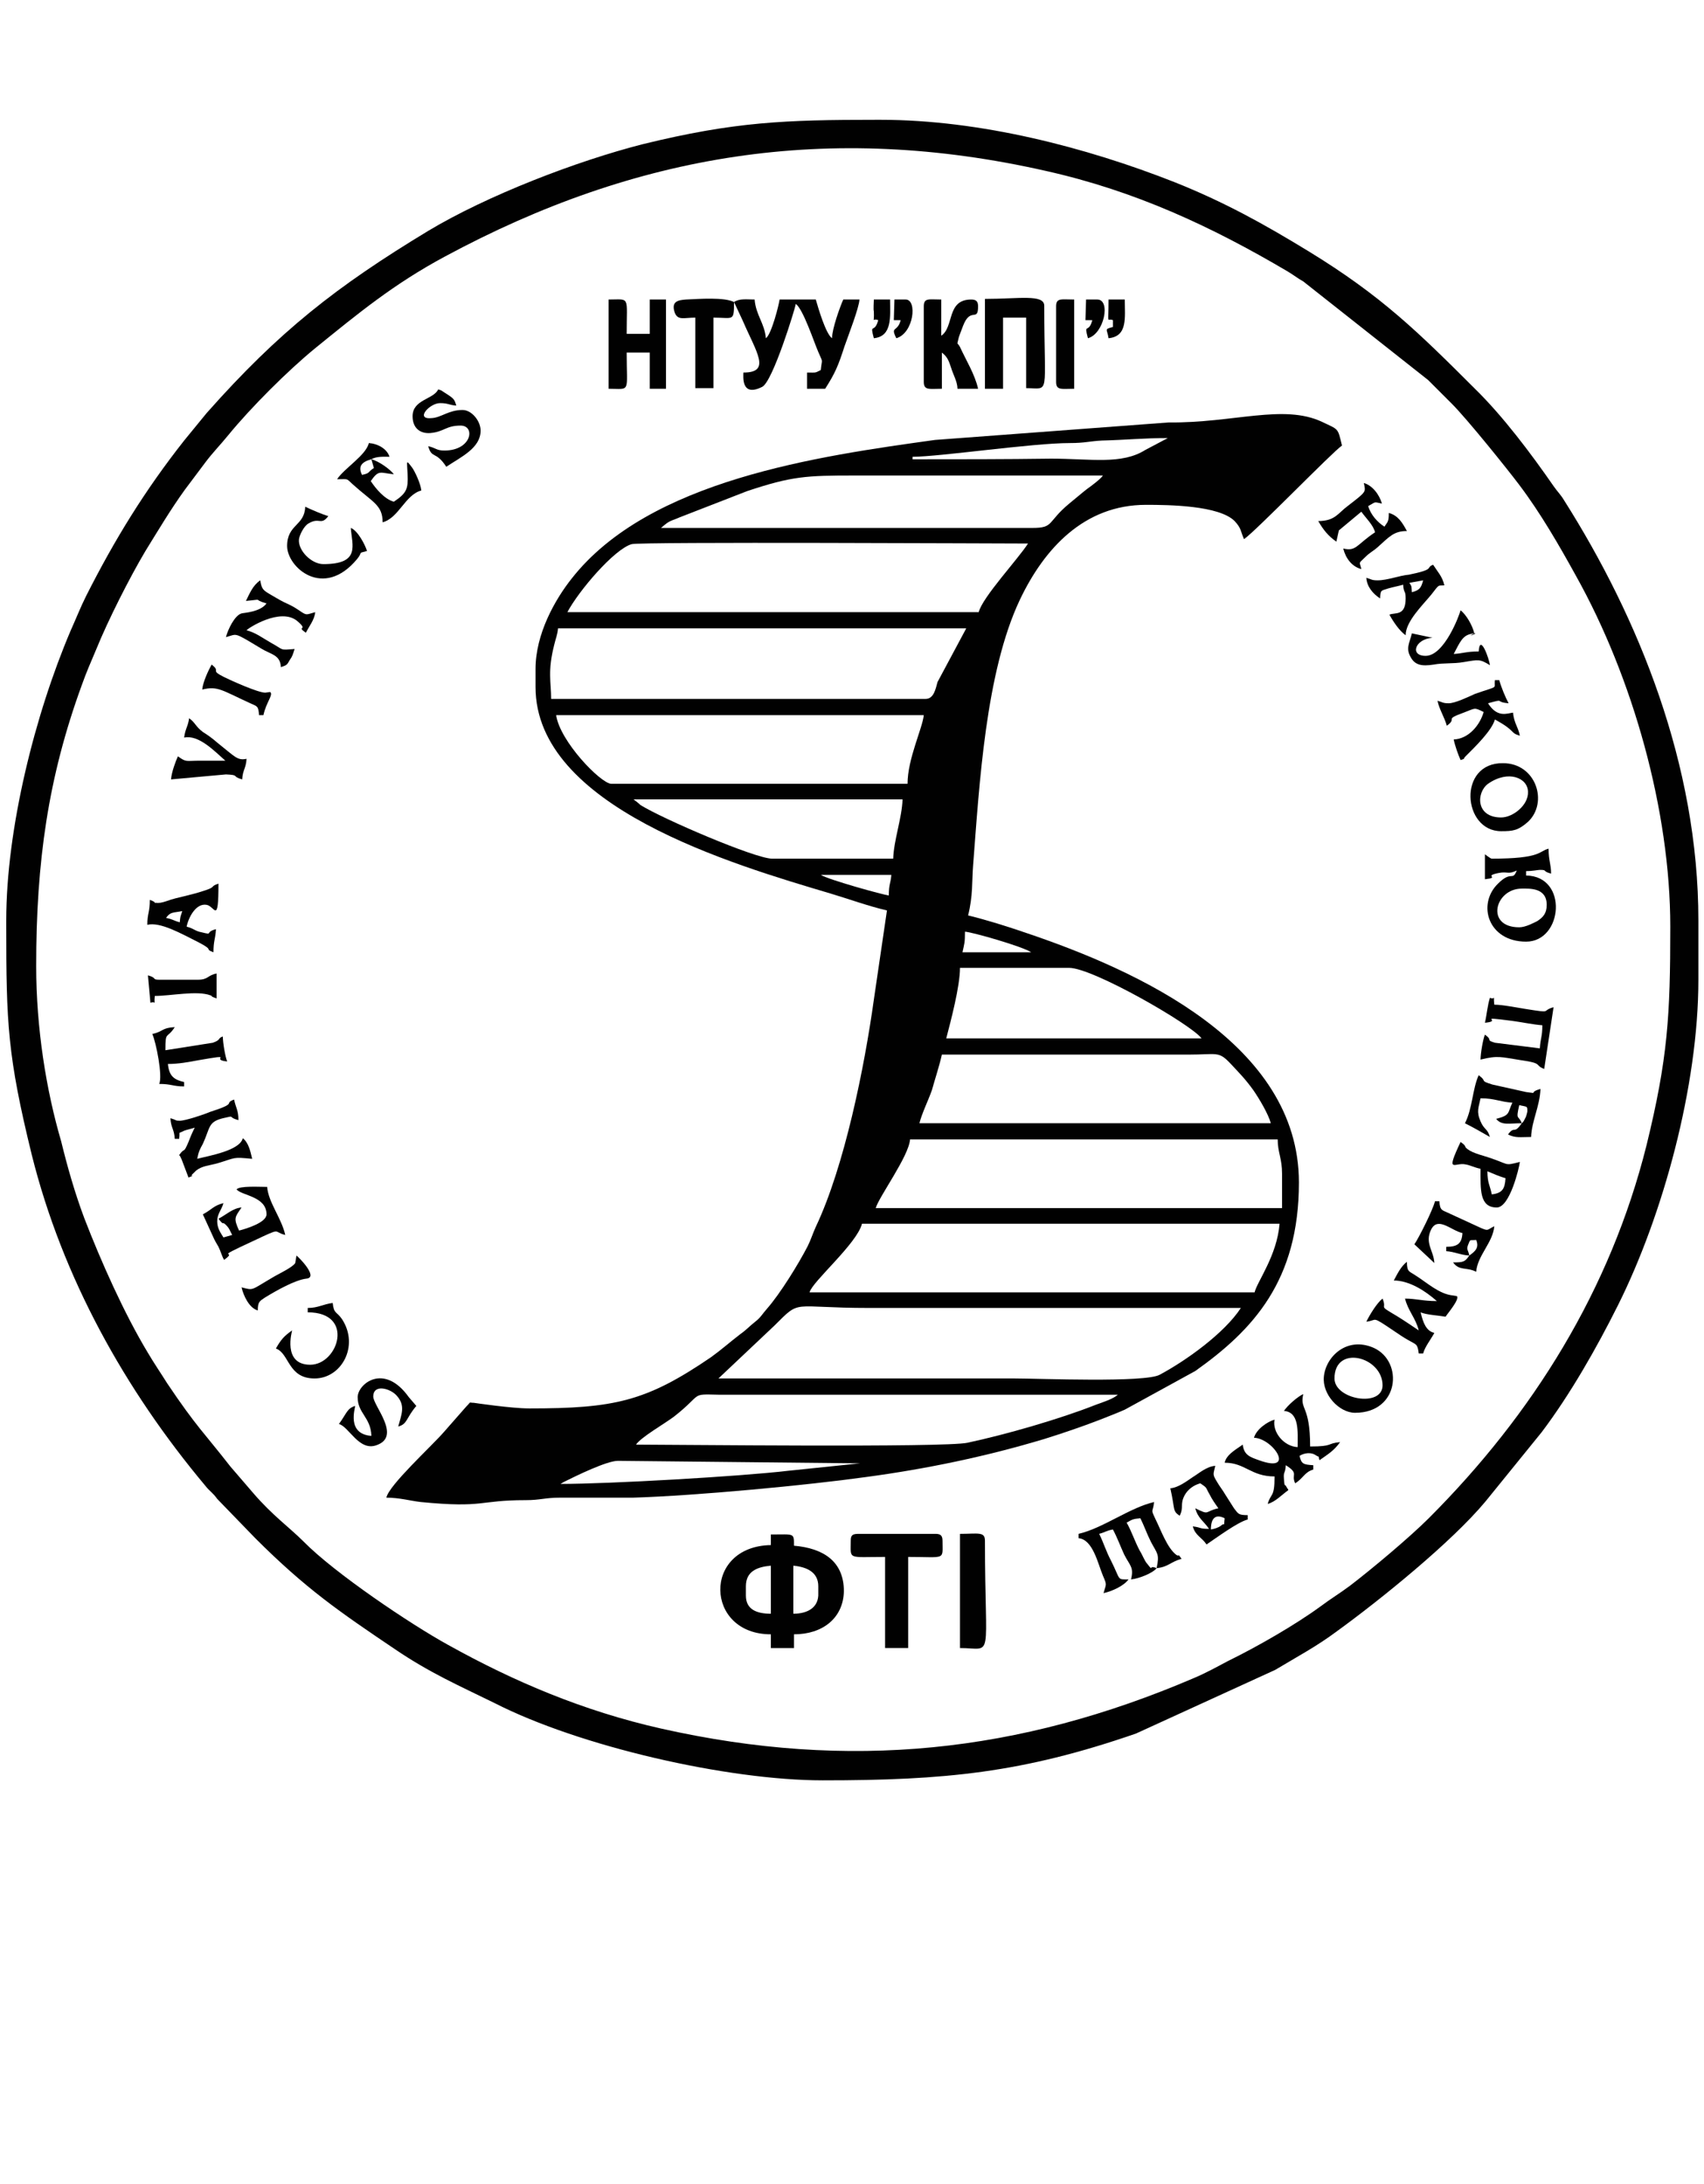 <?xml version="1.0" encoding="utf-8"?>
<!-- Generator: Adobe Illustrator 17.1.0, SVG Export Plug-In . SVG Version: 6.00 Build 0)  -->
<!DOCTYPE svg PUBLIC "-//W3C//DTD SVG 1.1//EN" "http://www.w3.org/Graphics/SVG/1.1/DTD/svg11.dtd">
<svg version="1.1" id="Layer_1" xmlns="http://www.w3.org/2000/svg" xmlns:xlink="http://www.w3.org/1999/xlink" x="0px" y="0px"
	 viewBox="0 0 273 350" enable-background="new 0 0 273 350" xml:space="preserve">
<g id="Layer_x0020_1">
	<g id="_1986710187792">
		<path fill="#010101" d="M89.8,237.8l0.5-0.3c2-1,6.9-3.4,8.7-3.4l38.8,0.4l-11.6,1.2C118.6,236.6,97.6,237.8,89.8,237.8
			L89.8,237.8z M101.9,231.5c0.8-1.2,4.5-3.3,6.1-4.5c4.7-3.7,2.5-3.6,7.1-3.5l64,0c-0.8,0.7-2.4,1.2-3.5,1.6
			c-5.8,2.3-14.5,4.8-20.6,6.1C151.4,232,107.9,231.5,101.9,231.5L101.9,231.5z M115.1,220.9l9-8.5c4.3-4.3,2.5-2.8,15.1-2.8h59.6
			c-2.6,4-8.7,8.4-13,10.7c-2.3,1.3-19.3,0.6-23.2,0.6C146.8,220.9,130.9,220.9,115.1,220.9L115.1,220.9z M201,207.1h-71.3
			c0.4-1.7,7.6-7.8,8.4-11H205C204.6,201.2,201.4,205.4,201,207.1z M145.8,182.6h58.9c0,2.1,0.7,3,0.7,5.5v5.5h-65.1
			C140.8,191.8,145.6,185.3,145.8,182.6L145.8,182.6z M150.9,169h39.5c4.6,0,4.8-0.6,6.7,1.4c1.5,1.6,2.4,2.5,3.7,4.3
			c0.9,1.3,2.4,3.8,2.8,5.3h-56.3c0.4-1.6,1.4-3.6,2-5.3C149.8,172.9,150.5,170.8,150.9,169L150.9,169z M153.8,155.1h17.5
			c3.8,0,19.6,9.1,21.2,11.3h-40.9C152.3,163.7,153.8,158.1,153.8,155.1z M154.6,149.3c1.3,0.1,9.3,2.4,10.6,3.3h-11
			C154.5,151.2,154.6,151.1,154.6,149.3z M131.5,140.2h11.3c-0.1,1.4-0.4,1.4-0.4,3.3C141.5,143.4,132.8,141,131.5,140.2z
			 M101.5,128.1h43.1c-0.1,3-1.4,6.5-1.5,9.5h-19.4c-2.7,0-17.6-6.4-21.1-8.6C102.3,128.7,101.9,128.4,101.5,128.1L101.5,128.1z
			 M89.1,114.6H148c-0.2,2.1-2.6,7-2.6,11H97.9C96.2,125.5,89.7,118.8,89.1,114.6L89.1,114.6z M148.3,112h-60c0-2.7-0.6-4.4,0.5-8.7
			c0.2-0.9,0.5-1.5,0.6-2.6h65.4l-4.6,8.6C149.9,110.4,149.6,112,148.3,112z M156.8,98.1H90.9c1.8-3.4,7.5-10.1,10.3-10.9
			c1.4-0.4,59.1-0.1,63.5-0.1C163.1,89.6,157.4,95.7,156.8,98.1z M105.9,84.6c1.5-1.3,1.4-1,3-1.7l10.8-4.2
			c7.2-2.4,9.5-2.5,17.2-2.5c13.3,0,26.6,0,39.8,0c-0.4,0.6-1.9,1.7-2.6,2.2c-0.9,0.7-1.8,1.5-2.8,2.3c-3.6,3-2.4,3.9-5.9,3.9
			L105.9,84.6L105.9,84.6z M146.2,73.6v-0.4c4.3,0,19.2-2.2,25.2-2.2c2.4,0,3.2-0.3,5.1-0.4c3.9-0.1,6.7-0.4,10.6-0.4l-3.6,1.9
			c-3.8,2.4-8.7,1.4-15.1,1.4C161,73.6,153.6,73.6,146.2,73.6L146.2,73.6z M85.8,107.2v2.9c0,19.2,31.5,28.4,47.3,33.1
			c3,0.9,6,2,9,2.7l-2.1,14.3c-1.5,10.8-4.7,26.7-9.3,36.4c-0.5,1.1-0.8,2.1-1.3,3.1c-1.5,2.9-4.4,7.6-6.5,10
			c-0.8,0.9-1,1.4-1.9,2.1c-0.9,0.7-1.4,1.3-2.4,2c-1.7,1.3-2.9,2.4-4.7,3.7c-10.4,7.1-15.5,8.2-29.1,8.2c-2.9,0-8.9-0.9-8.9-0.9
			c-0.9,0-0.3-0.3-1.2,0.6l-3.6,4.1c-2,2.3-8.8,8.5-9.2,10.5c2.1,0,3.8,0.5,5.5,0.7c10.3,1,9.2-0.3,16.8-0.3c2.4,0,3.1-0.4,5.5-0.4
			l11.7,0c10.1-0.3,28-2,37.3-3.3c9.7-1.3,19.3-3.3,28.6-6.1c2.9-0.9,6.1-2,8.7-3c1.5-0.6,2.6-1,4.2-1.7l11.3-6.2
			c9.3-6.6,16.6-14.5,16.6-30.2c0-22.3-25.9-34-43.7-40c-2.9-1-6.4-2.1-9.3-2.8c0.8-3.2,0.6-5.5,0.8-8c1-12.9,2-31,7.5-42.6
			c3.9-8.2,10.3-15.2,20.2-15.2c3.7,0,11.7,0.1,14.2,2.6c1.1,1.2,0.9,1.5,1.5,2.9c1.8-1.2,14.2-14,15.7-15c-0.7-2.9-0.5-2.5-3.2-3.8
			c-6.2-2.9-14.1,0.2-24.6,0.1l-37.4,2.8c-18.7,2.6-45.8,6.4-58.2,22.2C88.9,96.1,85.8,101.6,85.8,107.2L85.8,107.2z"/>
		<path fill="#010101" d="M5.8,154.8c0-16.7,1.9-30.2,7.3-45c0.7-2,1.5-3.8,2.3-5.7c1.9-4.7,5.4-11.6,7.9-15.8
			c2.1-3.4,4-6.6,6.3-9.8c1.1-1.5,2.2-2.9,3.3-4.4c1.2-1.6,2.4-2.8,3.7-4.4c3.6-4.4,9.5-10.3,13.9-13.9c6.9-5.6,12.6-10.3,20.8-14.7
			c30.6-16.5,61.5-21.6,96.3-13.7c14.3,3.2,26.5,8.9,38.7,16.1c1,0.6,1.6,1.1,2.5,1.6l20,15.8c1.4,1.4,2.5,2.5,3.8,3.8
			c2.5,2.5,9,10.6,10.8,13c3.4,4.5,6.4,9.7,9.1,14.6c9.1,16.3,15.1,37.6,15.1,56.2c0,14.3-0.4,21.1-3.8,35
			c-5.8,23.2-18.2,43.1-34.9,59.8c-3.1,3.1-9.2,8.2-12.6,10.8c-1.6,1.2-3.1,2.1-4.7,3.3c-4.1,3-10.2,6.5-14.9,8.8
			c-1.7,0.9-3.5,1.9-5.4,2.7c-28,12-55.2,14.9-85.4,8.1c-12.4-2.8-23.5-7.5-34.1-13.4c-6-3.3-18.2-11.5-23.2-16.6
			c-2.2-2.2-5-4.2-8-7.7l-3.7-4.3c-4.2-5.4-5.4-6.3-10.1-13.3c-1-1.6-2.1-3.2-3.1-4.9c-3.8-6.3-7.5-14.6-10.2-21.6
			c-1.5-4-2.7-8.2-3.7-12.3C7.4,174.7,5.8,164.8,5.8,154.8L5.8,154.8z M1,147.5v0.8c0,15.7,0.2,20.9,4.1,36.8
			c4.9,19.6,14.9,37.6,27.8,53c0.7,0.9,1.2,1.1,1.9,2.1l6.1,6.3c8.1,8.1,13.5,11.8,22.4,17.8c5.6,3.8,10.2,5.8,15.9,8.6
			c13.7,7,37.4,12.4,52.6,12.4c19.6,0,32-1.2,50.2-7.5l22.3-10.2c3.5-2.1,6.7-3.8,9.9-6.2c6.9-5,18.4-14.3,23.8-20.8l9-11.1
			c4.6-6.1,8.8-13.5,12.2-20.3c7.2-14.4,12.9-35.1,12.9-52.2v-9.5c0-25-9.6-48.5-21.5-67.3c-0.6-1-1-1.3-1.7-2.3
			c-3.6-5.2-8.1-11.2-12.6-15.6c-9.1-9.1-15-14.9-26.6-22c-7.2-4.4-13.5-7.9-21.5-11.1c-14.2-5.6-31.2-10-47.1-10h-0.7
			c-14.6,0-22.7,0.3-37.4,3.9C92.4,25.8,78.1,31.3,68.6,37c-14.7,8.9-23.9,16.1-35.5,29.2l-3.6,4.4c-6.3,8-11.1,15.8-15.7,24.9
			c-0.9,1.8-1.6,3.6-2.5,5.6C5.6,114.5,1,132.8,1,147.5L1,147.5z"/>
		<path fill="#010101" d="M119.5,255.7v-1.5c0-2.4,1.8-3.1,4-3.3v7.7C121.2,258.6,119.5,257.9,119.5,255.7z M127.1,258.6v-7.7
			c2.1,0.2,4,1,4,3.3v1.1C131.2,257.6,129.4,258.6,127.1,258.6z M123.5,247.6c-11,0.2-10.6,14.3,0,14.3v2.2h3.7v-2.2
			c4.6,0,7.9-2.6,8-6.9c0-4.8-3.3-6.9-8-7.3c0-2.1,0.1-1.8-3.7-1.8V247.6z"/>
		<path fill="#010101" d="M117.6,48.4l1.4,3c2.2,5.1,4.6,8.3,0.1,8.3c0,0.6-0.4,4,3,2.3c1.7-0.8,5.3-12.6,5.4-13.3
			c1.2,0.9,2.9,6.1,3.6,7.7c0.8,1.9,0.6,0.9,0.4,2.9c-1,0.5-0.7,0.4-2.2,0.4v2.6h2.9c1.6-2.5,2.1-3.7,3.1-6.8c0.7-2,2.3-6.1,2.4-7.5
			h-2.6c-0.5,1.1-1.8,4.7-1.8,6.2c-1-0.7-2.2-4.8-2.6-6.2h-5.8c-0.1,0.8-1.3,5.6-2.2,6.2c-0.2-2.4-1.6-3.7-1.8-6.2
			C119.7,48,118.5,47.8,117.6,48.4L117.6,48.4z"/>
		<path fill="#010101" d="M136.3,246.9c0,3.1-0.6,2.6,5.5,2.6v14.6h3.7v-14.6c6.1,0,5.5,0.6,5.5-2.6c0-0.8-0.3-1.1-1.1-1.1h-12.4
			C136.5,245.8,136.3,246.1,136.3,246.9z"/>
		<path fill="#010101" d="M157.8,62.3h2.9V50.9h3.7v11.3c3.9,0,2.9,1.6,2.9-13.2c0-1.9-4.1-1.1-9.5-1.1V62.3z"/>
		<path fill="#010101" d="M97.5,62.3c3.6,0,2.9,0.8,2.9-5.8h3.7v5.8h2.6V48h-2.6v5.5h-3.7c0-6.2,0.6-5.5-2.9-5.5V62.3z"/>
		<path fill="#010101" d="M148,49.1v12.1c0,1.4,0.9,1.1,2.9,1.1v-5.8c0.9,0.7,1.1,1.3,1.5,2.5c0.3,1,1,2.2,1,3.3h3.3
			c-0.5-2.3-2-4.7-2.9-6.7c-0.5-0.9-0.5-0.1-0.2-1.5c0-0.1,0.6-1.6,0.7-1.9c1.2-3.1,2.4-0.5,2.4-3.1c0-0.8-0.3-1.1-1.1-1.1
			c-4,0-2.7,4.4-4.8,5.8V48C148.8,48,148,47.7,148,49.1L148,49.1z"/>
		<path fill="#010101" d="M205.7,226.1c2.5,0.2,2.2,3.3,2.2,5.8c-2.2-0.1-4.1-2.4-3.7-4.4c-1.1,0.3-2.9,1.5-3.3,2.9
			c3.1,0.1,6.8,5.8,0.8,3.6c-1.4-0.5-2.4-0.8-2.6-2.5c-1.6,1.1-2.6,1.7-2.9,2.9c3.3,0,4.2,2.2,8,2.2c0,3.5-0.6,2.6-1.1,4.4
			c1.2-0.3,2.3-1.5,3.3-2.2c0-0.1-0.1-0.3-0.1-0.2l-0.3-0.5c-0.1-0.3-0.2,0.4-0.3-1.1c-0.1-1.3,0.2-0.7,0.3-2.2
			c2.2,1.4,0.8,1.4,1.5,2.9c1.3-0.8,1.5-1.8,2.9-2.2v-0.7c-1.6-0.1-1.9-0.2-2.2-1.5c0.8-0.5,1.9-0.6,2.6-0.1
			c0.8,0.5,0.3-0.1,0.6,0.8c1.4-1,2.3-1.5,3.3-2.9c-2.2,0.2-1,0.7-4.8,0.7c0-6.7-1.7-5.8-1.1-8.4
			C207.9,223.8,206.3,225.2,205.7,226.1L205.7,226.1z"/>
		<path fill="#010101" d="M185.3,251.3c-1.4-0.6-0.4,0.7-1.5-0.7c-0.4-0.4-0.8-1.5-1.2-2.1c-0.8-1.5-1.3-3.1-2.1-4.5
			c0.9-0.5,1-0.6,2.2-0.7c0.6,1.2,1,2.4,1.7,3.8C185.4,249,185.8,249,185.3,251.3L185.3,251.3z M185.3,251.3c1.9-0.2,2.2-1,4-1.5
			c-0.7-1-0.3-0.3-0.8-0.6c-1.5-1.1-2.5-4-3.4-5.8c-0.8-1.7-0.4-0.9-0.2-2.7c-3.9,0.9-8.2,4.2-12.1,5.1v0.7c2.3,0.2,3.1,4.1,3.9,6
			c0.7,1.6,0.5,1.3,0.1,2.8c1.4-0.3,3.3-1.2,4-2.2c-1.9,0-1.2,0.2-2.8-3c-0.8-1.5-1.2-2.9-1.9-4.3c1.1-0.3,1.1-0.5,2.2-0.7
			c0.7,1.3,1.2,2.7,1.8,4c0.9,1.8,1.6,2,1.1,4C182.4,253,184.7,252.1,185.3,251.3L185.3,251.3z"/>
		<path fill="#010101" d="M243.4,148.6c-5.5,0-3.9-6.2,0.4-6.2c1.2,0,4-0.2,4,2.6c0,1.4-0.6,2-1.5,2.6
			C245.7,147.9,244.4,148.6,243.4,148.6L243.4,148.6z M239,137.6c-0.2,0-0.8-0.5-1.1-0.7v4c2.6-0.3-0.4-0.5,2.2-1
			c1.5-0.3,1.4,0.3,2.9-0.4c-0.7,1.8-0.8-0.1-3,2.1c-3.4,3.3-1.6,9.3,4.5,9.3c5.9,0,6.8-10.5,0-10.6v-0.7c1,0,1.9-0.2,2.2-0.2
			c1.3,0,0.3,0.2,1.8,0.6c0-1.6-0.4-2-0.4-4C246.5,136.4,247,137.6,239,137.6L239,137.6z"/>
		<path fill="#010101" d="M153.8,264.1c5.5,0,4,2.5,4-17.2c0-1.5-1.1-1.1-4-1.1V264.1z"/>
		<path fill="#010101" d="M223.3,205.2c2.5,0,5.1,1.7,6.9,3.3c-2.3,0-3.3-0.4-5.1-0.4c0.5,2,1.7,3.1,2.2,5.1
			c-1.2-0.8-2.2-1.5-3.5-2.3c-3.2-1.9-1.5-0.9-2.3-2.8c-0.9,0.7-2,2.5-2.6,3.7c1.9-0.2,0.6-1.1,4.6,1.6c0.9,0.6,1.3,0.9,2.2,1.4
			c1.2,0.7,1.4,0.5,1.6,2.1h0.7c0.3-1.1,1.2-2.2,1.8-3.3c-1.3-0.3-1.8-1.6-2.2-3.3c0.9,0.4,2.8,0.5,4,0.7c0.3-0.5,2.3-2.8,1.8-3.3
			l-0.6-0.1c-2.2-0.2-4.1-2-6-3.2c-1-0.7-1.4-0.5-1.4-2.2C224.4,203,223.9,204.1,223.3,205.2L223.3,205.2z"/>
		<path fill="#010101" d="M117.6,48.4c-1.6-0.8-5.5-0.5-7.7-0.4c-1.3,0.1-2.4,0.3-1.8,2.1c0.5,1.3,1.5,0.8,3.3,0.8v11.3h2.9V50.9
			C117.5,50.9,117.6,51.6,117.6,48.4z"/>
		<path fill="#010101" d="M211.2,83.5c0.8,1.4,1.6,2.4,2.9,3.3l0.4-1.8l3.6-3c0.7,1,1.9,2.1,2.2,3.3c-3,2-3,3.1-5.1,2.6
			c0.4,1.6,1.4,2.9,2.9,3.3c-0.3-1.3-0.5-0.8,0.6-1.9c0.8-0.8,1.2-0.9,2-1.6c1.9-1.7,2.6-2.6,4.7-2.6c-0.7-1.3-1.4-2.5-2.9-2.9
			c0,1.5-0.2,1.4-0.7,2.2c-1.1-0.7-2.2-1.9-2.6-3.3c1.3-0.7,0.8-0.7,2.2-0.4c-0.4-1.4-1.5-2.9-2.9-3.3c0.3,1.5,0.5,1.3-2.6,3.7
			C214.4,82.2,213.9,83.5,211.2,83.5L211.2,83.5z"/>
		<path fill="#010101" d="M237.9,163.9c3.1-0.3-1.8-1.1,4.4-0.3c1.5,0.2,3.4,0.6,4.8,0.7c0,1.9-0.3,2-0.4,3.7l-7.2-0.9
			c-1.6-0.5-0.2-0.3-1.6-1.3c-0.3,0.7-0.7,3-0.7,4c2.8-0.7,3.3-0.4,6.5,0.1c3.6,0.5,2.1,0.8,3.7,1.4l1.5-9.9c-2.1,0.6,0,1-4.4,0.3
			c-1.4-0.2-3.7-0.7-5.1-0.7c-0.2-1.9,0.3-0.7-0.7-1.1C238.3,161.2,238.2,162.6,237.9,163.9L237.9,163.9z"/>
		<path fill="#010101" d="M240.5,131c-4.1,0-4-4-2.1-5.4c3.3-2.3,6.4-0.9,6.4,1.3C244.9,129,242.4,131,240.5,131L240.5,131z
			 M240.5,133.2c1.9,0,2.7-0.1,4.3-1.5c3.3-3.1,1.3-9.4-4-9.4C233.5,122.2,234.3,133.2,240.5,133.2z"/>
		<path fill="#010101" d="M39.4,96.3c3.2-0.3,0.8-0.3,3.3,0.4c-1,1.4-3.7,1.5-4,1.6c-1.1,0.3-2.2,2.6-2.5,3.8
			c1.9-0.5,1.1-0.9,5.6,1.8c1.6,1,3.1,1,3.2,3c1-0.3,1-0.4,1.4-1.1c0.5-0.7,0.5-0.9,0.8-1.8c-2.5,0.2-1.6,0.2-3.8-1
			c-1.4-0.8-2.4-1.6-3.9-2c0.2-0.3,5.4-3.7,8.1-1.5c2,1.7-0.3,0.7,1.4,1.9c0.5-1,1.4-2.1,1.5-3.3c-1.5,0.4-1.3,0.6-2.6-0.3
			c-0.9-0.6-1.3-0.8-2.4-1.3c-0.8-0.4-1.6-0.9-2.3-1.3c-1-0.6-1.3-0.8-1.5-2.2C40.5,93.8,40,95.1,39.4,96.3L39.4,96.3z"/>
		<path fill="#010101" d="M213.8,220.9c0-5.5,7.7-3.5,7.7,1.1C221.5,225.6,213.8,224.3,213.8,220.9z M217.1,226.4
			c7.1,0,7.8-8.2,3-10.4c-4.3-1.9-7.7,1.4-8,4.6C211.8,223.4,214.5,226.4,217.1,226.4L217.1,226.4z"/>
		<path fill="#010101" d="M37.9,190.6c0.8,1,4.8,1.1,4.8,4c0,1.3-3.2,2.3-4.4,2.6c-0.9-2-0.7-2.1,0.4-3.7c-1.4,0.1-2.5,1.2-3.7,1.8
			c1,1.3,0.5,0.3,1.2,1c0.6,0.6,0.6,0.9,1,1.6l-1.4,0.4c-0.5-0.8-1-1.5-1-2.6c0-1.2,0.7-1.8,1-2.9c-1.6,0.4-1.8,1-3.3,1.8l1.6,3.5
			c0.3,0.7,0.5,1,0.9,1.7c0.4,0.8,0.5,1.4,0.9,2.1c2.5-1.8-2.3,0.2,4.6-3c4.9-2.3,3.1-1.5,5.2-1c-0.6-2.7-2.7-5.2-2.9-7.7
			C41.5,190.2,38.4,190,37.9,190.6L37.9,190.6z"/>
		<path fill="#010101" d="M28.8,179.6c-0.8,0-0.4-0.1-1.5-0.4c0.1,1.6,0.6,1.7,0.7,3.3h0.7c0.2-1.4-0.3-0.7,0.8-1.3
			c0.2-0.1,1.5-0.4,1.7-0.5c-0.4,0.8-0.7,1.5-1,2.3c-0.9,2.1-0.5,0.7-1.5,2.1c0.3,0.4,0-0.1,0.4,0.7l1.1,2.9
			c1.7-0.7-0.2,0.2,0.8-0.7l0.4-0.4c1-0.8,2.1-0.8,3.5-1.2c3-0.9,2.3-1,5.5-0.7c-0.3-1.3-0.6-2.6-1.5-3.3c-0.5,2-5.4,2.8-7.3,3.3
			c0.2-1.1,0.4-1.5,0.9-2.4c1.2-2.6,0.8-3.5,3.2-4.1c2.2-0.5,0.6-0.2,2.5,0.3c0-1.6-0.4-1.9-0.7-3.3c-1.8,0.7,0.8,0.5-3.9,2
			C32.7,178.6,29.7,179.6,28.8,179.6L28.8,179.6z"/>
		<path fill="#010101" d="M232.1,112.7c-1,0-1-0.2-1.8-0.4c0.3,1.4,1.1,2.6,1.5,4c1.8-1.3-0.6-0.9,2.7-2.1c1.9-0.7,1.6-0.9,3.2-0.1
			c-0.6,2.1-2.4,4.3-4.8,4.4c0.2,1,0.7,2.4,1.1,3.3c0.9-0.3,0.3-0.1,0.8-0.6c1.5-1.5,4.2-4.1,4.7-5.9c3.5,1.9,2.3,2.1,4,2.6
			c-0.3-1.5-0.9-1.9-1.1-3.7c-0.9,0.1-2.5,0.9-4-1.5c2.9-0.8,0.9-0.2,3.3,0c-0.5-0.9-1.2-2.6-1.5-3.7h-0.7c-0.2,1.5,0.8,0.8-3.2,2.2
			C235.2,111.7,233.1,112.7,232.1,112.7L232.1,112.7z"/>
		<path fill="#010101" d="M66.1,66.7c0,1.9,1.2,2.8,2.8,2.7c2.3-0.2,2.5-1.2,4.9-1.2c2.4,0,1.8,4-2.6,4c-1.3,0-1.3-0.4-2.6-0.7
			c0.6,2.1,1.2,0.7,2.9,3.3c2.4-1.6,5.5-3,5.5-5.8c0-1.5-1.4-3.3-2.9-3.3c-2.2,0-3.4,1.2-4.9,1.3c-2.8,0.3-0.4-2.4,1.3-2.4
			c1.3,0,1.4,0.3,2.6,0.4c-0.3-1-0.3-1.1-1.9-2.1c-0.5-0.3-0.3-0.3-1-0.5C69.5,64,66.1,64,66.1,66.7L66.1,66.7z"/>
		<path fill="#010101" d="M57.3,223.9c0,2.6,2.1,3.2,2.2,6.2c-4-0.3-2.6-4.4-2.6-4.8c-1.3,0.4-1.3,1.1-2.6,2.9
			c1.6,0.4,3.2,4.4,6,3.4c4.1-1.4-0.5-6.3-0.5-7.8c0-2.1,2.8-1.3,3.8-0.1c1.4,1.6,0.7,3,0.2,4.9c1.5-0.4,1.2-1.3,2.9-3.3l-1.2-1.4
			C61.5,218.3,57.3,221.8,57.3,223.9L57.3,223.9z"/>
		<path fill="#010101" d="M59.5,73.6l0.4,1.4c-1.1,0.7-0.5,0.8-1.9,1.1C57.3,74.7,58,74,59.5,73.6L59.5,73.6z M59.5,73.6
			c0.8-0.5,2.1-0.4,2.9-0.4c-0.4-1.3-1.9-2.1-3.3-2.2c-0.5,2-3.9,4-5.1,5.8c1.9,0,1.4-0.2,2.5,0.8c3.2,2.9,4.8,3.3,4.8,6.1
			c2.6-0.7,3.6-4.4,6.2-5.1c-0.1-1.1-1.1-3.2-1.5-3.7c-1-1.3-0.8-1.1-0.7,1.1c0.1,2.3-0.1,3-2.2,4.4c-1.5-0.4-2.9-2.1-3.7-3.3
			c1.3-1.9,1.5-1.3,3.7-1.1C62.5,75.2,60.7,73.9,59.5,73.6L59.5,73.6z"/>
		<path fill="#010101" d="M194,245.1c0-1.9,0.8-2.5,2.2-1.8c-0.2,1.7,0.2,0.5-0.6,1.2C195.2,244.8,194.6,245,194,245.1z
			 M187.5,238.5c0.8,3.5,0.3,3.6,1.5,4.4c0.7-1.4,0-1.8,0.8-3.3c0.5-0.9,1.4-1.6,2.5-1.9c1.2,0.8,0.8,0.6,1.5,1.8
			c0.4,0.8,0.9,1.5,1.4,2.2c-2.3,0.5-1.3,1.2-3.7,0c0.4,1.6,1.4,2.1,2.2,3.3c-1.6,0-1.1-0.2-2.6-0.4c0.4,1.5,1.4,1.7,2.2,2.9
			c1.5-1,5-3.6,6.6-4v-0.7c-1.5,0-1.5-0.2-2.2-1.1c-0.5-0.8-0.9-1.4-1.4-2.2c-0.4-0.7-0.9-1.3-1.3-2c-0.8-1.3-0.6-1.2-0.3-2.6
			c-1.4,0.1-2.6,1.2-3.6,1.8C190.2,237.3,188.8,238.4,187.5,238.5L187.5,238.5z"/>
		<path fill="#010101" d="M243.8,180c-0.5-1.4-1-0.3-0.4-2.9c1.3,0.3,1.3,0.1,1.3,1c0,0.1-0.2,0.9-0.3,1
			C244,179.9,244.1,179.7,243.8,180L243.8,180z M243.8,180c-1.3,1.9-1.1,0.3-2.2,1.8c1.2,0.6,2,0.4,3.7,0.4c0.1-2.6,1.4-4.9,1.5-7.7
			c-2.1,0.6-0.1,0.8-2.3,0.5l-5.4-1.2c-2.2-0.7-0.7-0.4-2.2-1.5c-1,2.2-1,5.4-2.2,7.7c1.4,0.7,2.6,1.4,4,2.2
			c-0.4-1.4-0.9-1.1-1.5-2.5c-0.7-1.6-0.3-2.2,0-3.7c2.3,0,3.2,0.6,5.1,0.7c-0.8,1.7-0.3,2-2.6,2.6C240.6,180.4,241.8,180,243.8,180
			L243.8,180z"/>
		<path fill="#010101" d="M235.4,201.2c-0.2-1-0.5-0.9-0.2-1.7c0.4-1,0.2-0.7,1.3-0.8C237,199.9,236.4,200.5,235.4,201.2z
			 M235.4,201.2c-0.7,1-0.9,1.1-2.6,1.1c1,1.4,2.1,0.7,3.7,1.5c0.2-2.6,2.7-4.7,2.9-7.3c-1.2,0.6-0.9,0.8-2.1,0.3l-5-2.3
			c-1.2-0.6-1.6-0.4-1.7-2h-0.7c-0.3,1.3-2.6,5.9-3.3,6.9l3.2,3c-0.1-2-1.6-3.2-0.5-5.4c1.1-2.1,3.2,0.2,5,0.6
			c-0.1,1.7-0.8,2.2-2.6,2.2v0.7C233.1,200.6,233.9,201.1,235.4,201.2L235.4,201.2z"/>
		<path fill="#010101" d="M28.8,147.8c-1.1-0.3-1.1-0.5-2.2-0.7c0.7-1,1.1-0.8,2.6-1.1C28.9,147,28.9,146.7,28.8,147.8z M24,144.2
			c0,2-0.4,2.2-0.4,4c2.1-0.5,5.4,1.4,8.2,2.8c2.7,1.4,0.8,1,2.4,1.6c0-1.9,0.3-2,0.4-3.7c-1.9,0.5-0.3,1-2.3,0.5
			c-1.1-0.2-1.2-0.6-2.4-0.9c0.3-1.5,1.5-3.8,3.2-3.5c1.3,0.2,1.9,3.3,1.9-3.4c-1.5,0.5-0.2,0.5-2.5,1.2c-0.9,0.3-1.7,0.5-2.9,0.8
			c-1.2,0.3-1.8,0.4-2.9,0.8c-0.3,0.1-0.9,0.3-1.4,0.3C24,144.6,25.6,144.8,24,144.2L24,144.2z"/>
		<path fill="#010101" d="M225.8,93.4l2.2-0.4c-0.3,1.2-0.6,1.6-1.8,1.9C226.1,93.7,226.2,94.1,225.8,93.4z M220.7,93
			c-1,0-1-0.2-1.8-0.4c0.1,1.4,1,2.5,2.2,3.3c0.1-1.4,0.1-1.2,1.3-1.6c0.7-0.2,1.7-0.4,2.4-0.6c0.1,1.5,0.4,0.8,0.4,2.2
			c0,2.9-1.7,2.2-2.6,2.6c0.6,1.1,1.6,2.6,2.6,3.3c0-2.2,2.7-4.8,4.1-6.5c1.4-1.8,1-1.4,2.1-1.5c-0.3-1.4-1.1-2.2-1.8-3.3
			c-1.3,0.5,0.5,0.7-3.9,1.6C224.3,92.2,222.3,93,220.7,93L220.7,93z"/>
		<path fill="#010101" d="M46,87.5c0,3.4,5.8,8.6,11.2,2.1c1-1.2,0-0.9,1.6-1.3c-0.3-1-1.5-3.3-2.6-3.7c0.2,2.8,1.6,5.8-4.4,5.8
			c-1.9,0-4.1-2.2-3.9-4c0.1-0.7,0.8-2.1,1.5-2.5c1.8-1.1,2,0.4,3.2-1.2c-0.8-0.2-2.9-1.1-3.7-1.5C48.8,84.3,46,84,46,87.5L46,87.5z
			"/>
		<path fill="#010101" d="M29.5,118.2c2.3-0.5,4.8,2.1,6.6,3.7c-1.3,0-2.7,0-4,0c-2.4,0-2.2,0.3-3.6-0.7c-0.4,0.9-1,2.5-1.1,3.7
			l8.8-0.8c2.3,0.1,0.8,0.3,2.6,0.8c0.1-1.6,0.6-1.7,0.7-3.3c-1.5,0.3-1.8-0.3-4.7-2.6c-0.8-0.7-1.5-1.2-2.3-1.7
			c-1.2-0.9-1.2-1.5-2.2-2.2C30.1,116.5,29.7,116.7,29.5,118.2L29.5,118.2z"/>
		<path fill="#010101" d="M49.3,209.6v0.7c7.6,0,4.9,8.4,0.4,8.4c-4.5,0-2.9-5.4-2.9-5.5c-1.3,0.9-1.8,1.5-2.6,2.9
			c2.2,0.8,1.9,4.8,6.2,4.8c4.3,0,7.2-5.2,4.4-9.5c-0.9-1.3-1.3-0.8-1.5-2.6C51.7,209,51,209.6,49.3,209.6z"/>
		<path fill="#010101" d="M169.2,49.1v12.1c0,1.4,0.9,1.1,2.9,1.1V48C170,48,169.2,47.7,169.2,49.1z"/>
		<path fill="#010101" d="M24.4,165.7c0.6,1.3,1.7,6.8,1.1,8c2,0,2.2,0.4,4,0.4v-0.7c-1.7-0.4-2.4-1-2.6-2.9c1.7,0,3.3-0.3,4.9-0.6
			c6.3-1.1,1.6-0.1,4.6,0.2c-0.3-0.7-0.7-3-0.7-4c-0.9,0.3-0.2,0.5-1.6,1l-7.6,1.2c0-3.2,0.2-1.7,1.5-3.7
			C25.9,164.7,26.2,165.3,24.4,165.7L24.4,165.7z"/>
		<path fill="#010101" d="M238.3,187.7c0.7,0.3,2.1,0.9,2.9,1.1c-0.1,1.7-0.5,2.4-2.2,2.6C238.7,189.9,238.3,189.6,238.3,187.7z
			 M237.2,187.3c0,3.3-0.2,6.2,2.6,6.2c2.1,0,3.6-6.4,3.7-7.3c-2.8,0.7-1.3,0.4-5.9-1c-0.7-0.2-1.6-0.5-2.1-0.8
			c-1.3-0.8-0.2-0.5-1.5-1.4c-2.5,5.3-0.9,3.2,0.8,3.6C235.5,186.7,236.2,187.1,237.2,187.3L237.2,187.3z"/>
		<path fill="#010101" d="M228.4,105.1c-2.6,0-1.7-2.7,1.1-2.9l-3.3-0.7c-0.4,1.6-1,2.4-0.2,3.8c0.7,1.3,1.8,1.5,3.7,1.2
			c1.6-0.3,3.1-0.1,4.8-0.4c2.4-0.4,2.6-0.5,4.2,0.5c-0.1-1-1.6-5.2-1.8-2.2c-2,0-2.4,0.3-4,0.4c1-1.9,1.4-2.9,2.7-3.2
			c2.2-0.5-1.2,0.8,0.6-0.1c-0.3-1.3-1.3-3-2.2-3.7C233.8,98.6,231.4,105.1,228.4,105.1L228.4,105.1z"/>
		<path fill="#010101" d="M31.7,157h-6.2c-1.2,0-0.3-0.3-1.8-0.7l0.4,4.4c1.1-0.4,0.5,0.8,0.7-1.1c2.5,0,6.8-0.9,8.9-0.1
			c0.6,0.2-0.4,0,1,0.5v-4C33.2,156.3,33.4,157,31.7,157L31.7,157z"/>
		<path fill="#010101" d="M38.7,206.3c0.3,1.3,1.2,3.3,2.6,3.7c0-1.4,0.3-1.5,1.2-2.1c1.8-1.1,4.8-2.8,6.6-3c2-0.2-1.3-3.5-1.6-3.7
			l-0.2,1.2c-0.4,0.7-2.8,1.8-3.6,2.3C40.1,206.8,40.7,206.8,38.7,206.3L38.7,206.3z"/>
		<path fill="#010101" d="M32.4,110.5c2.5-0.6,3.1,0.1,7.7,2.2c1.1,0.5,1.3,0.4,1.4,1.9h0.7c0.5-2.2,1.6-3.2,1.1-3.7
			c0,0-0.1,0-0.1,0l-0.7,0.1c-1.2,0-5.6-2-6.6-2.5c-2.4-1.2-0.4-0.8-2-2C33.4,107.4,32.5,109.3,32.4,110.5L32.4,110.5z"/>
		<path fill="#010101" d="M143.2,51.3h1.1c-0.5,2-1.7,0.9-0.7,2.9c2.8-0.8,3.4-6.2,1.5-6.2h-1.8L143.2,51.3L143.2,51.3z"/>
		<path fill="#010101" d="M140.7,51.3c-0.6,2.3-1.4,0.3-0.7,2.9c3-0.3,2.6-3.5,2.6-6.2h-2.6c0,0.4-0.1,1.6,0,1.9
			C140.1,52.1,139.6,50.9,140.7,51.3z"/>
		<path fill="#010101" d="M173.9,51.3h1.1c-0.6,2.3-1.4,0.3-0.7,2.9c2.6-0.7,3.7-6.2,1.5-6.2h-1.8L173.9,51.3L173.9,51.3z"/>
		<path fill="#010101" d="M178.3,51.3v1.1c-1.5,0.4-0.9,0.3-0.7,1.8c3.1-0.3,2.6-3.3,2.6-6.2h-2.6C177.6,52.4,177.3,50.9,178.3,51.3
			z"/>
	</g>
</g>
</svg>
